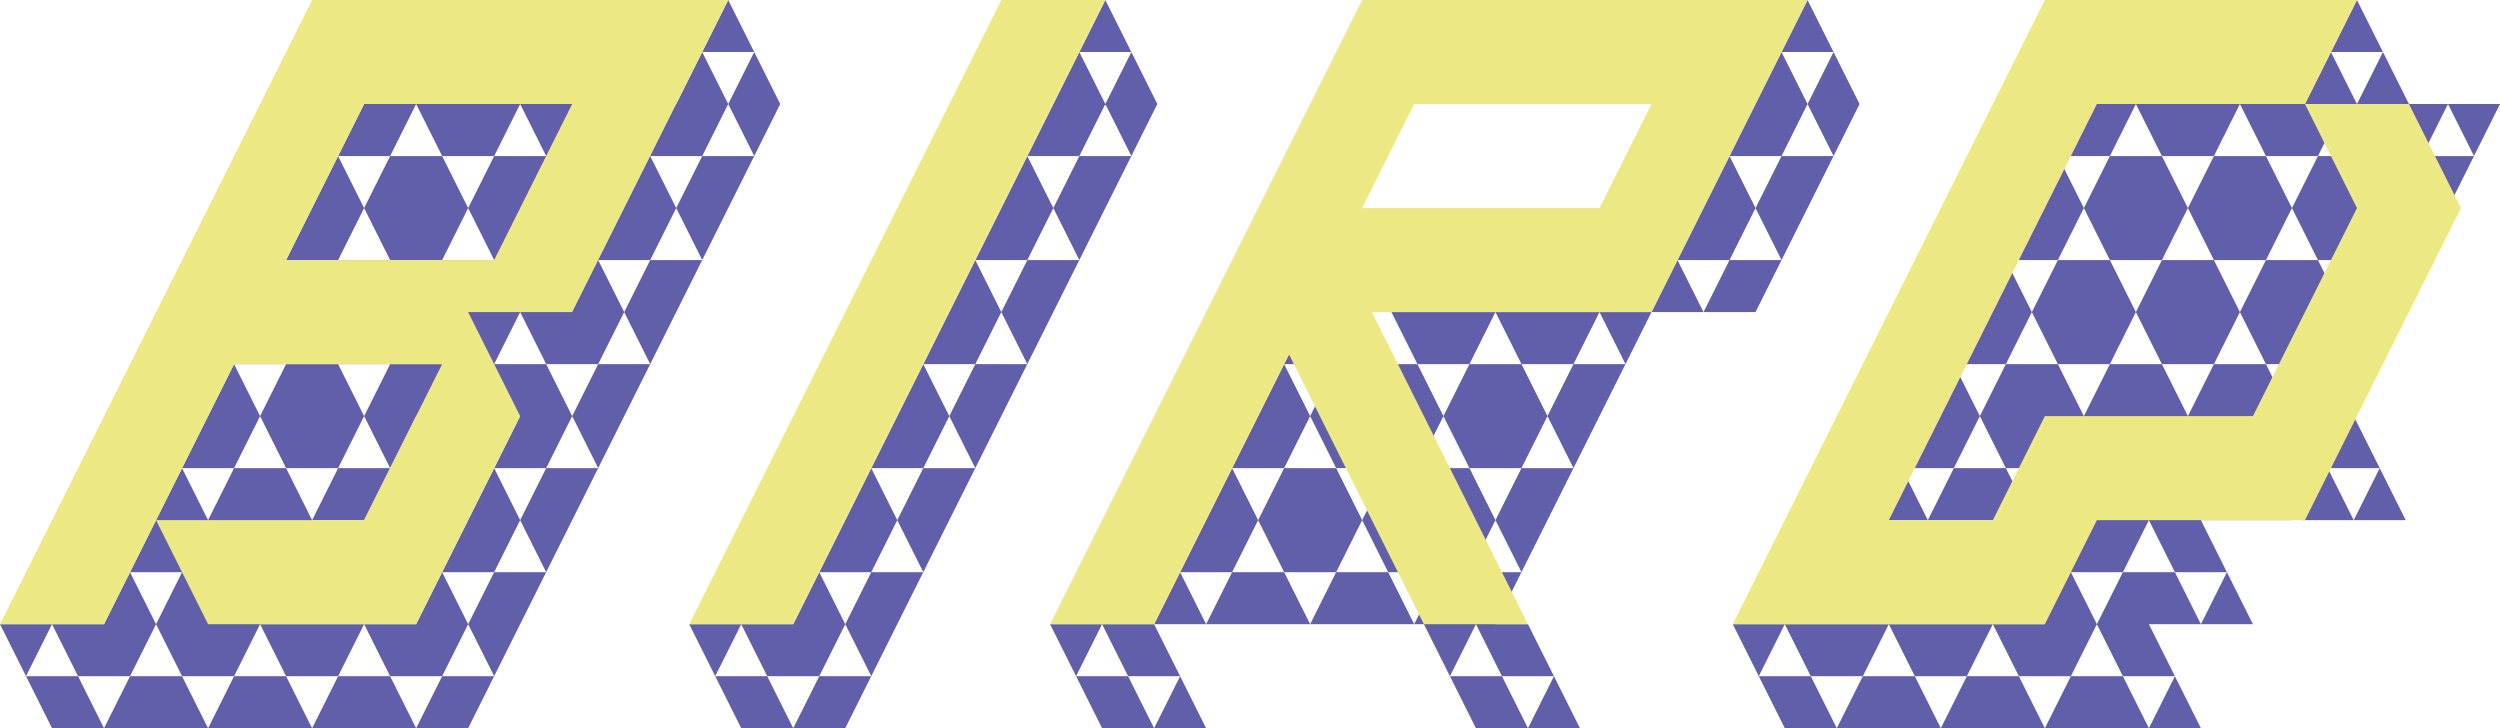 <svg width="769" height="224" viewBox="0 0 769 224" fill="none" xmlns="http://www.w3.org/2000/svg">
<path fill-rule="evenodd" clip-rule="evenodd" d="M657 0L649 16L641 32L633 48L625 64L617 80L609 96L601 112L593 128L585 144L577 160H593H609H613L621 176L629 192H613H597H581H565H549H533L541 208L549 224H565H581H597H613H629H645H661H677L669 208L661 192H677H693L685 176L677 160H689H705L706.5 157L708 160H724H740L732 144L724 128H721L729 112L737 96L745 80L753 64L761 48L769 32H753H741L733 16L725 0L717 16L709 32H705H689H673L681 16L689 0H673H657ZM665 16H649L657 32L649 48H633L641 64L633 80H617L625 96L617 112H601L609 128L601 144H585L593 160L601 144H617L625 160L633 144H649L657 160L665 144H681L689 160L697 144H700H713H716L724 160L732 144H716L714.5 141L713 144L706.5 131L700 144L698.5 141L697 144H681L673 128L681 112H697L705 128L713 112H729L721 96L729 80H745L737 64L745 48H761L753 32L745 48H729L721 32L713 48H697L689 32L681 48H665L657 32L665 16ZM673 64L681 48H697L705 64L697 80H681L673 64ZM665 80H681L689 96L681 112H665L657 96L665 80ZM649 80L641 64L649 48H665L673 64L665 80H649ZM649 112H665L673 128L665 144H649L641 128L649 112ZM633 112L641 128L633 144H617L609 128L617 112H633ZM633 112H649L657 96L649 80H633L625 96L633 112ZM713 80L721 96L713 112H697L689 96L697 80H713ZM713 80L705 64L713 48H729L737 64L729 80H713ZM665 16L673 0L681 16H665ZM717 16L725 32L733 16H717ZM669 176H685L677 192L669 176ZM653 176L661 160L669 176H653ZM645 192L653 176H637L629 160L621 176H637L645 192ZM653 208L645 192L637 208H621L613 192L605 208H589L581 192L573 208H557L549 192L541 208H557L565 224L573 208H589L597 224L605 208H621L629 224L637 208H653ZM653 208L661 224L669 208H653Z" fill="#625FAA"/>
<path fill-rule="evenodd" clip-rule="evenodd" d="M629 0L613 32L597 64L581 96L565 128L549 160L533 192H565H597H629L645 160H661H677H693H709L725 128L741 96L757 64L741 32H709L725 0H693H661H629ZM581 160H613L629 128H661H677H693L709 96L725 64L709 32H677H645L629 64L613 96L597 128L581 160Z" fill="#ECE984"/>
<path fill-rule="evenodd" clip-rule="evenodd" d="M348 16L340 0L332 16L324 32L316 48L308 64L300 80L292 96L284 112L276 128L268 144L260 160L252 176L244 192H228H212L220 208L228 224H244H260L268 208L276 192L284 176L292 160L300 144L308 128L316 112L324 96L332 80L340 64L348 48L356 32L348 16ZM340 32L332 16H348L340 32ZM332 48H316L324 64L316 80H300L308 96L300 112H284L292 128L284 144H268L276 160L268 176H252L260 192L252 208H236L228 192L220 208H236L244 224L252 208H268L260 192L268 176H284L276 160L284 144H300L292 128L300 112H316L308 96L316 80H332L324 64L332 48ZM332 48L340 32L348 48H332Z" fill="#625FAA"/>
<path fill-rule="evenodd" clip-rule="evenodd" d="M308 0L292 32L276 64L260 96L244 128L228 160L212 192H244L260 160L276 128L292 96L308 64L324 32L340 0H308Z" fill="#ECE984"/>
<path fill-rule="evenodd" clip-rule="evenodd" d="M120 16L128 0H144L136 16H120ZM128 32L120 16L112 32L104 48L96 64L88 80L80 96L72 112L64 128L56 144L48 160L40 176L32 192H16H0L8 208L16 224H32H48H64H80H96H112H128H144L152 208L160 192L168 176L176 160L184 144L192 128L200 112L208 96L216 80L224 64L232 48L240 32L232 16L224 0L216 16L208 32H192H176L184 16L192 0H176H160H144L152 16L136 16L128 32ZM136 48L128 32L120 48H104L112 64L104 80H88L96 96L88 112H72L80 128L72 144H56L64 160L56 176H40L48 192L40 208H24L16 192L8 208H24L32 224L40 208H56L64 224L72 208H88L96 224L104 208H120L128 224L136 208H152L144 192L152 176H168L160 160L168 144H184L176 128L184 112H200L192 96L200 80H216L208 64L216 48H232L224 32L232 16H216L224 32L216 48H200L192 32L184 48H168L160 32L168 16L184 16L176 0L168 16L152 16L160 32L152 48H136ZM144 64L152 48H168L176 64L168 80H152L144 64ZM136 80H152L160 96L152 112H136L128 96L136 80ZM120 80L112 64L120 48H136L144 64L136 80H120ZM120 112L128 96L120 80H104L96 96L104 112H88L80 128L88 144H72L64 160L72 176H56L48 192L56 208H72L80 192L88 208H104L112 192L120 208H136L144 192L136 176H152L160 160L152 144H168L176 128L168 112H184L192 96L184 80H200L208 64L200 48H184L176 64L184 80H168L160 96L168 112H152L144 128L136 112H120ZM112 128L104 112H120L112 128ZM120 144L128 128H144H160L152 144L144 160L136 176L128 192H112H96H80L72 176H88L96 160H112L120 144ZM104 144L96 160L88 144H104ZM104 144H120L112 128L104 144Z" fill="#625FAA"/>
<path fill-rule="evenodd" clip-rule="evenodd" d="M128 0L160 3.03595e-06H192H224L208 32L192 64L176 96H144L160 128L144 160L128 192H96H64L48 160H80H112L128 128L136 112H104H72L64 128L48 160L32 192H0L16 160L32 128L48 96L64 64L80 32L96 3.03595e-06L128 0ZM96 64L112 32L144 32L176 32L160 64L152 80H120H88L96 64Z" fill="#ECE984"/>
<path fill-rule="evenodd" clip-rule="evenodd" d="M556 0L564 16H548L556 0ZM556 32L564 16L572 32L564 48L556 32ZM548 48L556 32L548 16L540 32L532 48L524 64L516 80L508 96H492H476H460H444H428L436 112H427H420H411L419 96H403L395 112L387 128L379 144L371 160L363 176L355 192H339H323L331 208L339 224H355H371L363 208L355 192H371H387H403H419H435H438L446 208L454 224H470H486L478 208L470 192H460L468 176L476 160L484 144L492 128L500 112L508 96H524H540L548 80L556 64L564 48H548ZM540 64L548 48H532L540 64ZM532 80H548L540 64L532 80ZM532 80H516L524 96L532 80ZM484 112H500L492 96L484 112ZM476 128L484 112H468L460 96L452 112H436L444 128L436 144H443H452L460 160L452 176L447.5 167L443 176H427L419 160L427 144H420H411L403 128L411 112H395L403 128L395 144H379L387 160L379 176H363L371 192L379 176H395L403 192L411 176H427L435 192L443 176H452H459H468L460 160L468 144H484L476 128ZM476 128L468 144H452L444 128L452 112H468L476 128ZM411 176H395L387 160L395 144H411L419 160L411 176ZM462 208L454 192L446 208H462ZM462 208H478L470 224L462 208ZM347 208L339 192L331 208H347ZM347 208H363L355 224L347 208ZM423.5 119L419 128H428L423.5 119Z" fill="#625FAA"/>
<path fill-rule="evenodd" clip-rule="evenodd" d="M419 0L403 32L387 64L371 96L355 128L339 160L323 192H355L371 160L387 128L396.5 109L406 128L422 160L438 192H470L454 160L438 128L422 96H427H444H476H508L524 64L540 32L556 0H532H524H515H500H483H451H419ZM435 32L419 64H428H443H460H492L508 32H499H484H467H435Z" fill="#ECE984"/>
</svg>
